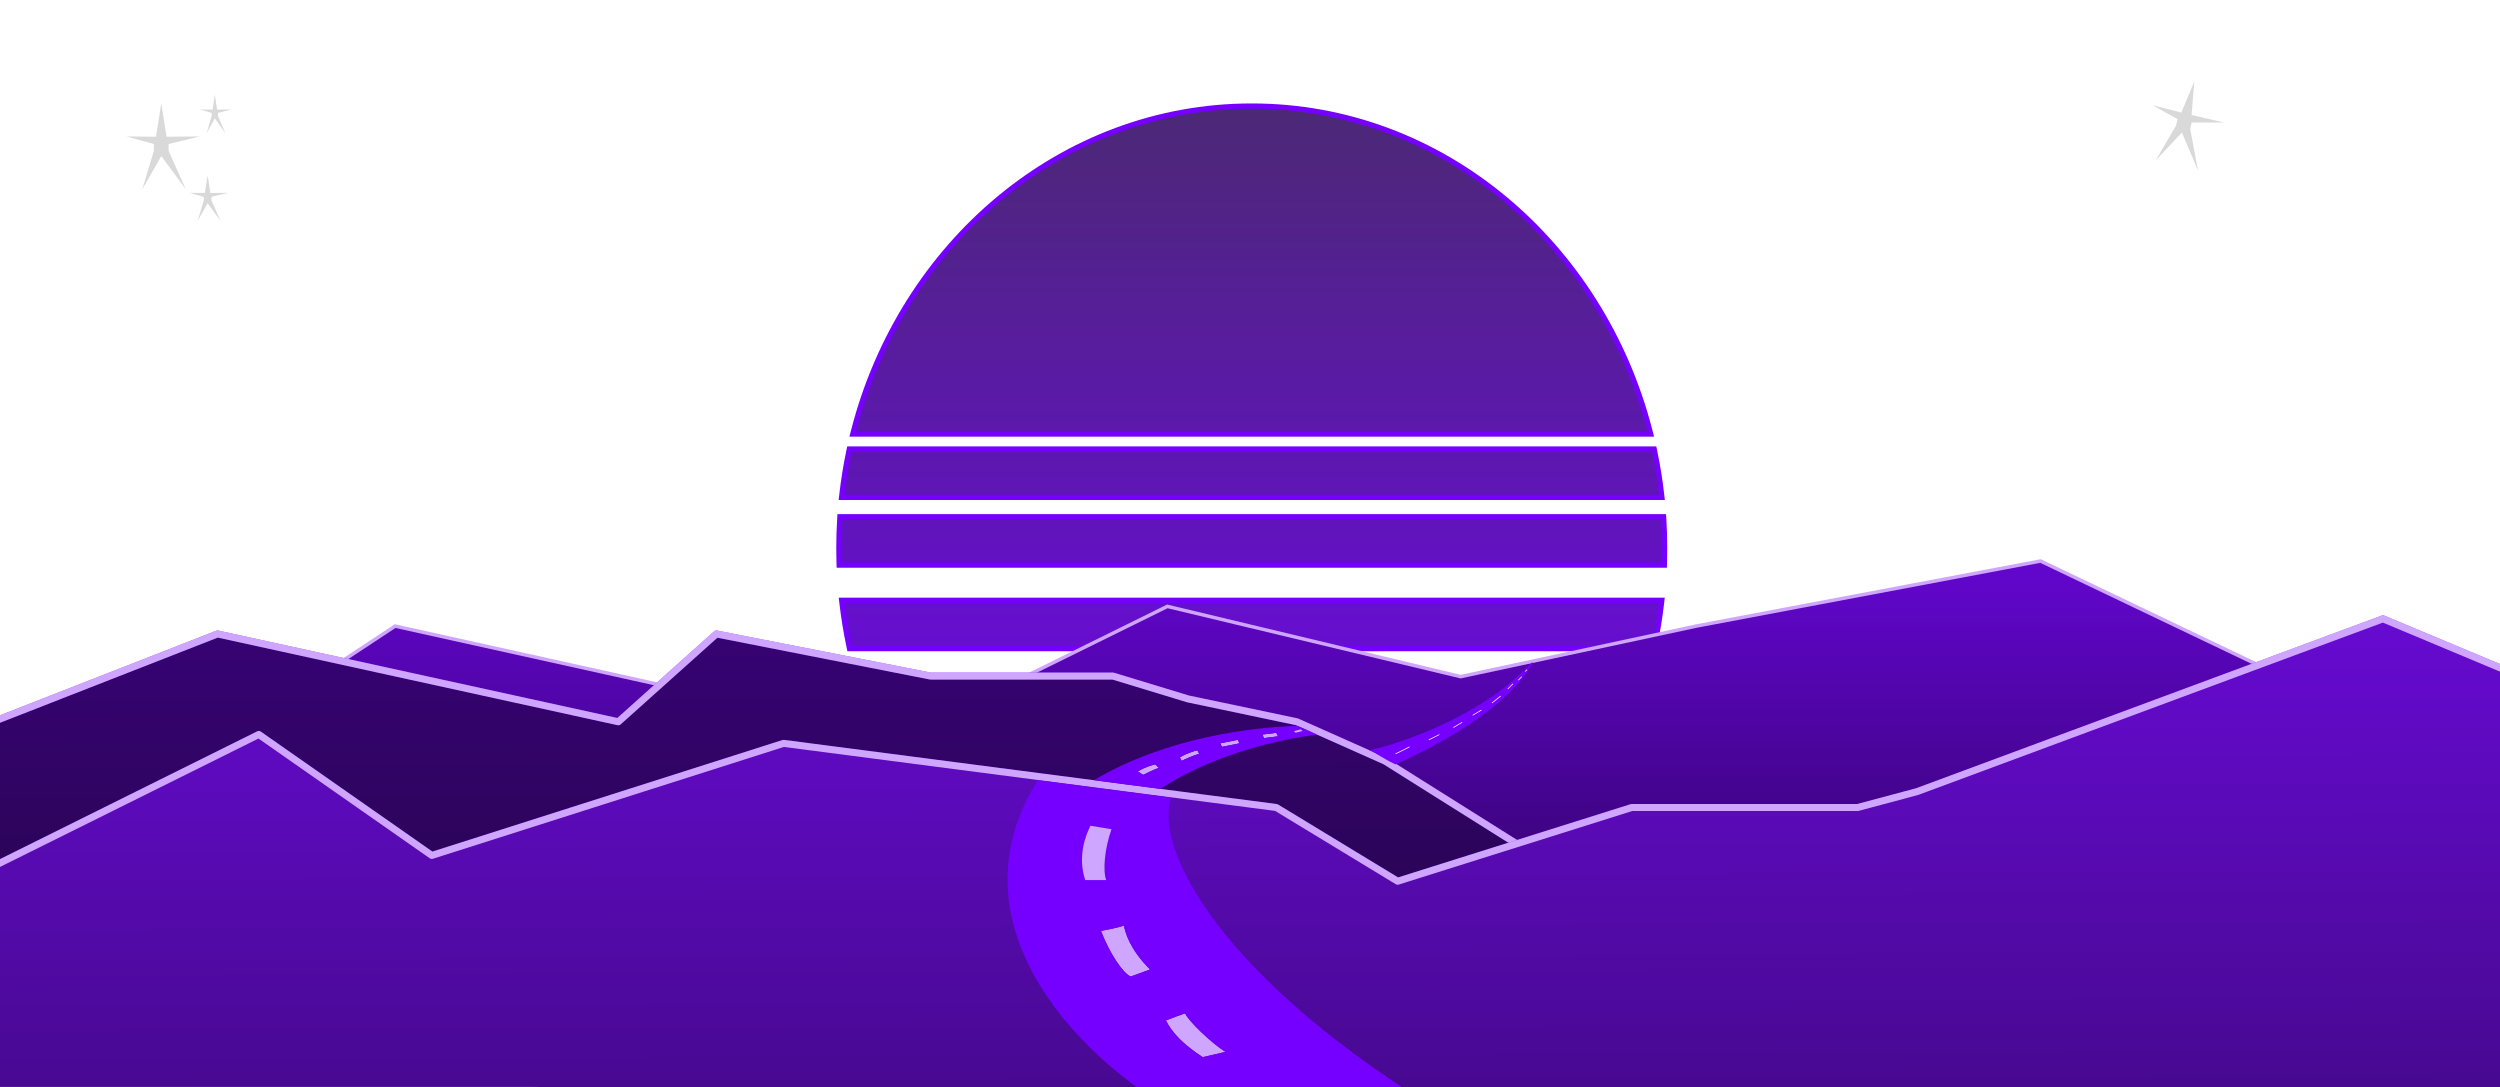 <svg width="713" height="310" viewBox="0 0 713 310" fill="none" xmlns="http://www.w3.org/2000/svg">
<g filter="url(#filter0_f_0_1)">
<path d="M431.935 252.711L432.936 253.829L435.861 251.211H431.935V252.711ZM426.732 257.107L427.667 258.281L426.732 257.107ZM415.543 265V266.5H415.97L416.334 266.275L415.543 265ZM298.457 265L297.666 266.275L298.029 266.5H298.457V265ZM287.267 257.107L286.333 258.281H286.333L287.267 257.107ZM282.064 252.711V251.211H278.138L281.064 253.829L282.064 252.711ZM455.035 224.871L456.316 225.651L457.705 223.371H455.035V224.871ZM446.51 237.161V238.661H447.238L447.689 238.088L446.51 237.161ZM267.489 237.161L266.31 238.088L266.76 238.661H267.489V237.161ZM258.965 224.871V223.371H256.294L257.684 225.651L258.965 224.871ZM467.478 197.784L468.904 198.249L469.545 196.284H467.478V197.784ZM462.771 210.074V211.574H463.748L464.143 210.681L462.771 210.074ZM251.228 210.074L249.857 210.681L250.252 211.574H251.228V210.074ZM246.521 197.784V196.284H244.455L245.095 198.249L246.521 197.784ZM473.108 171.952L474.598 172.124L474.791 170.452H473.108V171.952ZM471.104 184.241V185.741H472.32L472.572 184.552L471.104 184.241ZM242.895 184.241L241.428 184.552L241.679 185.741H242.895V184.241ZM240.891 171.952V170.452H239.208L239.401 172.124L240.891 171.952ZM473.748 148.125L475.245 148.034L475.159 146.625H473.748V148.125ZM474 156.402L475.5 156.402V156.402H474ZM473.939 160.415V161.915H475.396L475.439 160.459L473.939 160.415ZM240.06 160.415L238.561 160.459L238.604 161.915H240.06V160.415ZM240 156.402H238.5V156.402L240 156.402ZM240.252 148.125V146.625H238.84L238.755 148.034L240.252 148.125ZM471.157 128.813L472.625 128.506L472.375 127.313H471.157V128.813ZM473.136 141.103V142.603H474.815L474.626 140.933L473.136 141.103ZM240.864 141.103L239.374 140.933L239.184 142.603H240.864V141.103ZM242.843 128.813V127.313H241.624L241.374 128.506L242.843 128.813ZM357 31V29.5V31ZM469.813 123.045V124.545H471.747L471.266 122.672L469.813 123.045ZM244.186 123.045L242.733 122.672L242.252 124.545H244.186V123.045ZM431.935 252.711L430.935 251.593C429.261 253.091 427.549 254.539 425.798 255.934L426.732 257.107L427.667 258.281C429.464 256.849 431.22 255.364 432.936 253.829L431.935 252.711ZM426.732 257.107L425.798 255.934C422.265 258.749 418.577 261.351 414.752 263.725L415.543 265L416.334 266.275C420.26 263.838 424.044 261.168 427.667 258.281L426.732 257.107ZM415.543 265V263.5H298.457V265V266.5H415.543V265ZM298.457 265L299.248 263.725C295.422 261.351 291.735 258.749 288.202 255.934L287.267 257.107L286.333 258.281C289.956 261.168 293.74 263.838 297.666 266.275L298.457 265ZM287.267 257.107L288.202 255.934C286.451 254.539 284.738 253.091 283.065 251.593L282.064 252.711L281.064 253.829C282.78 255.364 284.536 256.849 286.333 258.281L287.267 257.107ZM282.064 252.711V254.211H431.935V252.711V251.211H282.064V252.711ZM455.035 224.871L453.754 224.091C451.174 228.326 448.36 232.381 445.33 236.234L446.51 237.161L447.689 238.088C450.792 234.141 453.674 229.988 456.316 225.651L455.035 224.871ZM446.51 237.161V235.661H267.489V237.161V238.661H446.51V237.161ZM267.489 237.161L268.668 236.234C265.639 232.381 262.826 228.326 260.246 224.091L258.965 224.871L257.684 225.651C260.325 229.987 263.206 234.141 266.31 238.088L267.489 237.161ZM258.965 224.871V226.371H455.035V224.871V223.371H258.965V224.871ZM467.478 197.784L466.052 197.319C464.698 201.474 463.143 205.528 461.4 209.467L462.771 210.074L464.143 210.681C465.927 206.649 467.518 202.501 468.904 198.249L467.478 197.784ZM462.771 210.074V208.574H251.228V210.074V211.574H462.771V210.074ZM251.228 210.074L252.6 209.467C250.857 205.528 249.302 201.474 247.947 197.319L246.521 197.784L245.095 198.249C246.481 202.501 248.072 206.649 249.857 210.681L251.228 210.074ZM246.521 197.784V199.284H467.478V197.784V196.284H246.521V197.784ZM473.108 171.952L471.618 171.78C471.143 175.896 470.479 179.95 469.637 183.931L471.104 184.241L472.572 184.552C473.433 180.48 474.113 176.334 474.598 172.124L473.108 171.952ZM471.104 184.241V182.741H242.895V184.241V185.741H471.104V184.241ZM242.895 184.241L244.363 183.931C243.521 179.95 242.857 175.896 242.382 171.78L240.891 171.952L239.401 172.124C239.887 176.334 240.567 180.48 241.428 184.552L242.895 184.241ZM240.891 171.952V173.452H473.108V171.952V170.452H240.891V171.952ZM473.748 148.125L472.251 148.216C472.415 150.922 472.5 153.652 472.5 156.402H474H475.5C475.5 153.59 475.413 150.8 475.245 148.034L473.748 148.125ZM474 156.402L472.5 156.402C472.5 157.729 472.479 159.052 472.44 160.371L473.939 160.415L475.439 160.459C475.478 159.113 475.5 157.761 475.5 156.402L474 156.402ZM473.939 160.415V158.915H240.06V160.415V161.915H473.939V160.415ZM240.06 160.415L241.56 160.371C241.521 159.052 241.5 157.729 241.5 156.402L240 156.402L238.5 156.402C238.5 157.761 238.522 159.113 238.561 160.459L240.06 160.415ZM240 156.402H241.5C241.5 153.652 241.584 150.922 241.749 148.216L240.252 148.125L238.755 148.034C238.586 150.8 238.5 153.59 238.5 156.402H240ZM240.252 148.125V149.625H473.748V148.125V146.625H240.252V148.125ZM471.157 128.813L469.689 129.121C470.523 133.102 471.178 137.155 471.645 141.272L473.136 141.103L474.626 140.933C474.148 136.724 473.478 132.578 472.625 128.506L471.157 128.813ZM473.136 141.103V139.603H240.864V141.103V142.603H473.136V141.103ZM240.864 141.103L242.355 141.272C242.822 137.155 243.477 133.102 244.311 129.121L242.843 128.813L241.374 128.506C240.521 132.578 239.851 136.724 239.374 140.933L240.864 141.103ZM242.843 128.813V130.313H471.157V128.813V127.313H242.843V128.813ZM357 31V32.5C410.076 32.5 454.882 70.935 468.36 123.418L469.813 123.045L471.266 122.672C457.489 69.024 411.605 29.5 357 29.5V31ZM469.813 123.045V121.545H244.186V123.045V124.545H469.813V123.045ZM244.186 123.045L245.639 123.418C259.117 70.935 303.923 32.5 357 32.5V31V29.5C302.395 29.5 256.511 69.024 242.733 122.672L244.186 123.045Z" fill="#7500FF"/>
</g>
<path d="M431.935 252.711C430.241 254.227 428.506 255.694 426.732 257.107C423.154 259.958 419.419 262.595 415.543 265H298.457C294.581 262.595 290.845 259.958 287.267 257.107C285.493 255.694 283.759 254.227 282.064 252.711H431.935ZM455.035 224.871C452.424 229.157 449.576 233.261 446.51 237.161H267.489C264.423 233.261 261.575 229.156 258.965 224.871H455.035ZM467.478 197.784C466.108 201.987 464.535 206.089 462.771 210.074H251.228C249.465 206.089 247.892 201.987 246.521 197.784H467.478ZM473.108 171.952C472.628 176.115 471.956 180.215 471.104 184.241H242.895C242.044 180.215 241.372 176.115 240.891 171.952H473.108ZM473.748 148.125C473.914 150.861 474 153.621 474 156.402C474 157.745 473.978 159.083 473.939 160.415H240.06C240.021 159.083 240 157.745 240 156.402C240 153.621 240.085 150.861 240.252 148.125H473.748ZM471.157 128.813C472 132.84 472.663 136.94 473.136 141.103H240.864C241.337 136.94 241.999 132.84 242.843 128.813H471.157ZM357 31C410.841 31 456.185 69.98 469.813 123.045H244.186C257.814 69.98 303.159 31 357 31Z" fill="url(#paint0_linear_0_1)"/>
<path d="M721.439 317.793H165.953L25.774 235.852L112.692 178.564L256.791 210.484L332.926 172.938L416.575 192.979L483.727 178.564L581.948 160L654.454 194.653H717.312L721.439 317.793Z" fill="url(#paint1_linear_0_1)" stroke="#CFA6FF"/>
<path d="M395.009 217.057L463.955 260.402L-2 264.519L-2 205.849L62.031 180.802L176.346 205.849L204.308 180.802L265.367 192.813H317.415L338.807 199.322L369.849 205.849L395.009 217.057Z" fill="url(#paint2_linear_0_1)"/>
<path d="M395.009 217.057L463.955 260.402L-2 264.519L-2 205.849L62.031 180.802L176.346 205.849L204.308 180.802L265.367 192.813H317.415L338.807 199.322L369.849 205.849L395.009 217.057Z" stroke="#7500FF" stroke-width="2" stroke-linejoin="round"/>
<path d="M395.009 217.057L463.955 260.402L-2 264.519L-2 205.849L62.031 180.802L176.346 205.849L204.308 180.802L265.367 192.813H317.415L338.807 199.322L369.849 205.849L395.009 217.057Z" stroke="white" stroke-opacity="0.65" stroke-width="2" stroke-linejoin="round"/>
<path d="M223.462 212.006L363.988 230.301L398.604 251.327L465.355 230.301H529.807L546.77 225.76L679.614 176.49L717.191 192.218L720.786 317.552L-2 322.867L-2 247.129L73.808 209.469L123.148 243.97L223.462 212.006Z" fill="url(#paint3_linear_0_1)"/>
<path d="M223.462 212.006L363.988 230.301L398.604 251.327L465.355 230.301H529.807L546.77 225.76L679.614 176.49L717.191 192.218L720.786 317.552L-2 322.867L-2 247.129L73.808 209.469L123.148 243.97L223.462 212.006Z" stroke="#7500FF" stroke-width="2" stroke-linejoin="round"/>
<path d="M223.462 212.006L363.988 230.301L398.604 251.327L465.355 230.301H529.807L546.77 225.76L679.614 176.49L717.191 192.218L720.786 317.552L-2 322.867L-2 247.129L73.808 209.469L123.148 243.97L223.462 212.006Z" stroke="white" stroke-opacity="0.65" stroke-width="2" stroke-linejoin="round"/>
<path d="M437.161 188.667C423.045 204.091 400.194 211.801 390.501 214C391.066 213.868 394.079 216.173 398.001 218C425.709 205.62 435.419 193.233 437.161 188.667Z" fill="#7500FF"/>
<path d="M343 301.5L349.5 300C345.5 297.5 338.753 291 338 289C336.39 289.537 335.02 290.073 334.045 290.455C333.203 290.785 332.655 291 332.5 291C334.191 294.382 336.911 296.974 339.5 299C340.738 299.969 341.5 300.5 343 301.5Z" fill="#CFA6FF"/>
<path d="M328 276.5L322.5 278.5C320.334 277.667 316.5 272 314 265.5C319.5 264.5 320.178 264 320.512 264C321 265.919 322 270.5 328 276.5Z" fill="#CFA6FF"/>
<path fill-rule="evenodd" clip-rule="evenodd" d="M334 227.5C329.099 241.622 347.434 279.334 414.615 319.316C382.924 319.316 356.984 319.787 345.946 319.988C342.962 320.042 341.067 320.077 340.441 320.077C309.182 304.263 269.598 264.308 296 222.5L334 227.5ZM349.5 300L343 301.5C341.5 300.5 340.738 299.969 339.5 299C336.911 296.974 334.191 294.382 332.5 291C332.655 291 333.203 290.785 334.045 290.455C335.02 290.073 336.39 289.537 338 289C338.753 291 345.5 297.5 349.5 300ZM328 276.5L322.5 278.5C320.334 277.667 316.5 272 314 265.5C319.5 264.5 320.178 264 320.512 264C321 265.919 322 270.5 328 276.5ZM315.5 251H309.5C307.1 243.8 310 237.5 311 235.5C311.009 235.5 311.016 235.5 311.024 235.5C311.166 235.503 311.307 235.551 317 236.5C315 242.1 314.5 248.5 315.5 251Z" fill="#7500FF"/>
<path d="M309.5 251H315.5C314.5 248.5 315 242.1 317 236.5C311.307 235.551 311.166 235.503 311.024 235.5L311 235.5C310 237.5 307.1 243.8 309.5 251Z" fill="#CFA6FF"/>
<path d="M324.5 220L326 221C327 220.5 329.3 219.4 330.5 219L329.5 218C328.667 218.167 326.5 218.8 324.5 220Z" fill="#CFA6FF"/>
<path d="M336.5 216L337 217C338 216.5 340.4 215.4 342 215L341.5 214C340.667 214.167 338.5 214.8 336.5 216Z" fill="#CFA6FF"/>
<path d="M360 209.5L360.5 210.5L364.5 210L364 209L360 209.5Z" fill="#CFA6FF"/>
<path d="M348 212L348.5 213L353.5 212L353 211L348 212Z" fill="#CFA6FF"/>
<path fill-rule="evenodd" clip-rule="evenodd" d="M312 222.5C332.913 210.12 357.474 207.423 370 207C370.621 207.241 371.441 207.591 372.346 208C373.346 208.452 374.45 208.975 375.5 209.5C353.019 212.544 337.535 220.518 331 225C330.41 224.902 329.426 224.779 327.668 224.558C324.887 224.21 320.168 223.619 312 222.5ZM324.5 220L326 221C327 220.5 329.3 219.4 330.5 219L329.5 218C328.667 218.167 326.5 218.8 324.5 220ZM337 217L336.5 216C338.5 214.8 340.667 214.167 341.5 214L342 215C340.4 215.4 338 216.5 337 217ZM348 212L348.5 213L353.5 212L353 211L348 212ZM360.5 210.5L360 209.5L364 209L364.5 210L360.5 210.5ZM369.5 209L369 208.5L371 208L371.5 208.5L369.5 209Z" fill="#7500FF"/>
<path d="M369 208.5L369.5 209L371.5 208.5L371 208L369 208.5Z" fill="#CFA6FF"/>
<path d="M398 215L402 213M407.5 211L410.5 209.5M414.5 207.5L417 206M420 204L422.5 202.5M425.5 200.5L428 198.5M430 196.5L431.5 195M433 194L434 193M435 191.5L435.5 191" stroke="white" stroke-width="0.2"/>
<path d="M46 29.5L47.5 39L57 38.907L48.077 41.078V43L53.004 54L46 44.5L40.577 54L43.888 43V41.078L36.077 38.907L44.5 39L46 29.5Z" fill="#D9D9D9"/>
<path d="M625.813 23.216L625.042 32.803L634.298 34.941L625.042 34.941L624.664 36.826L626.872 48.675L622.293 37.797L614.792 45.759L620.591 35.843L621.042 33.975L613.959 30.031L622.125 32.099L625.813 23.216Z" fill="#D9D9D9"/>
<path d="M59.217 50L60.006 55.041L65 54.991L60.309 56.144V57.163L62.899 63L59.217 57.959L56.366 63L58.106 57.163V56.144L54 54.991L58.428 55.041L59.217 50Z" fill="#D9D9D9"/>
<path d="M61.268 27L61.914 31.265L66 31.224L62.162 32.199V33.061L64.281 38L61.268 33.735L58.936 38L60.36 33.061V32.199L57 31.224L60.623 31.265L61.268 27Z" fill="#D9D9D9"/>
<defs>
<filter id="filter0_f_0_1" x="209.5" y="0.5" width="295" height="295" filterUnits="userSpaceOnUse" color-interpolation-filters="sRGB">
<feFlood flood-opacity="0" result="BackgroundImageFix"/>
<feBlend mode="normal" in="SourceGraphic" in2="BackgroundImageFix" result="shape"/>
<feGaussianBlur stdDeviation="14.5" result="effect1_foregroundBlur_0_1"/>
</filter>
<linearGradient id="paint0_linear_0_1" x1="357" y1="9.556" x2="357" y2="265" gradientUnits="userSpaceOnUse">
<stop stop-color="#482C69"/>
<stop offset="1" stop-color="#7500FF"/>
</linearGradient>
<linearGradient id="paint1_linear_0_1" x1="443.695" y1="160" x2="443.695" y2="317.793" gradientUnits="userSpaceOnUse">
<stop stop-color="#6306CF"/>
<stop offset="0.678" stop-color="#320369"/>
</linearGradient>
<linearGradient id="paint2_linear_0_1" x1="198.904" y1="264.519" x2="198.236" y2="85.191" gradientUnits="userSpaceOnUse">
<stop stop-color="#290553"/>
<stop offset="1" stop-color="#460098"/>
</linearGradient>
<linearGradient id="paint3_linear_0_1" x1="273.01" y1="322.867" x2="272.197" y2="91.371" gradientUnits="userSpaceOnUse">
<stop stop-color="#45098B"/>
<stop offset="0.808" stop-color="#700BE6"/>
</linearGradient>
</defs>
</svg>
